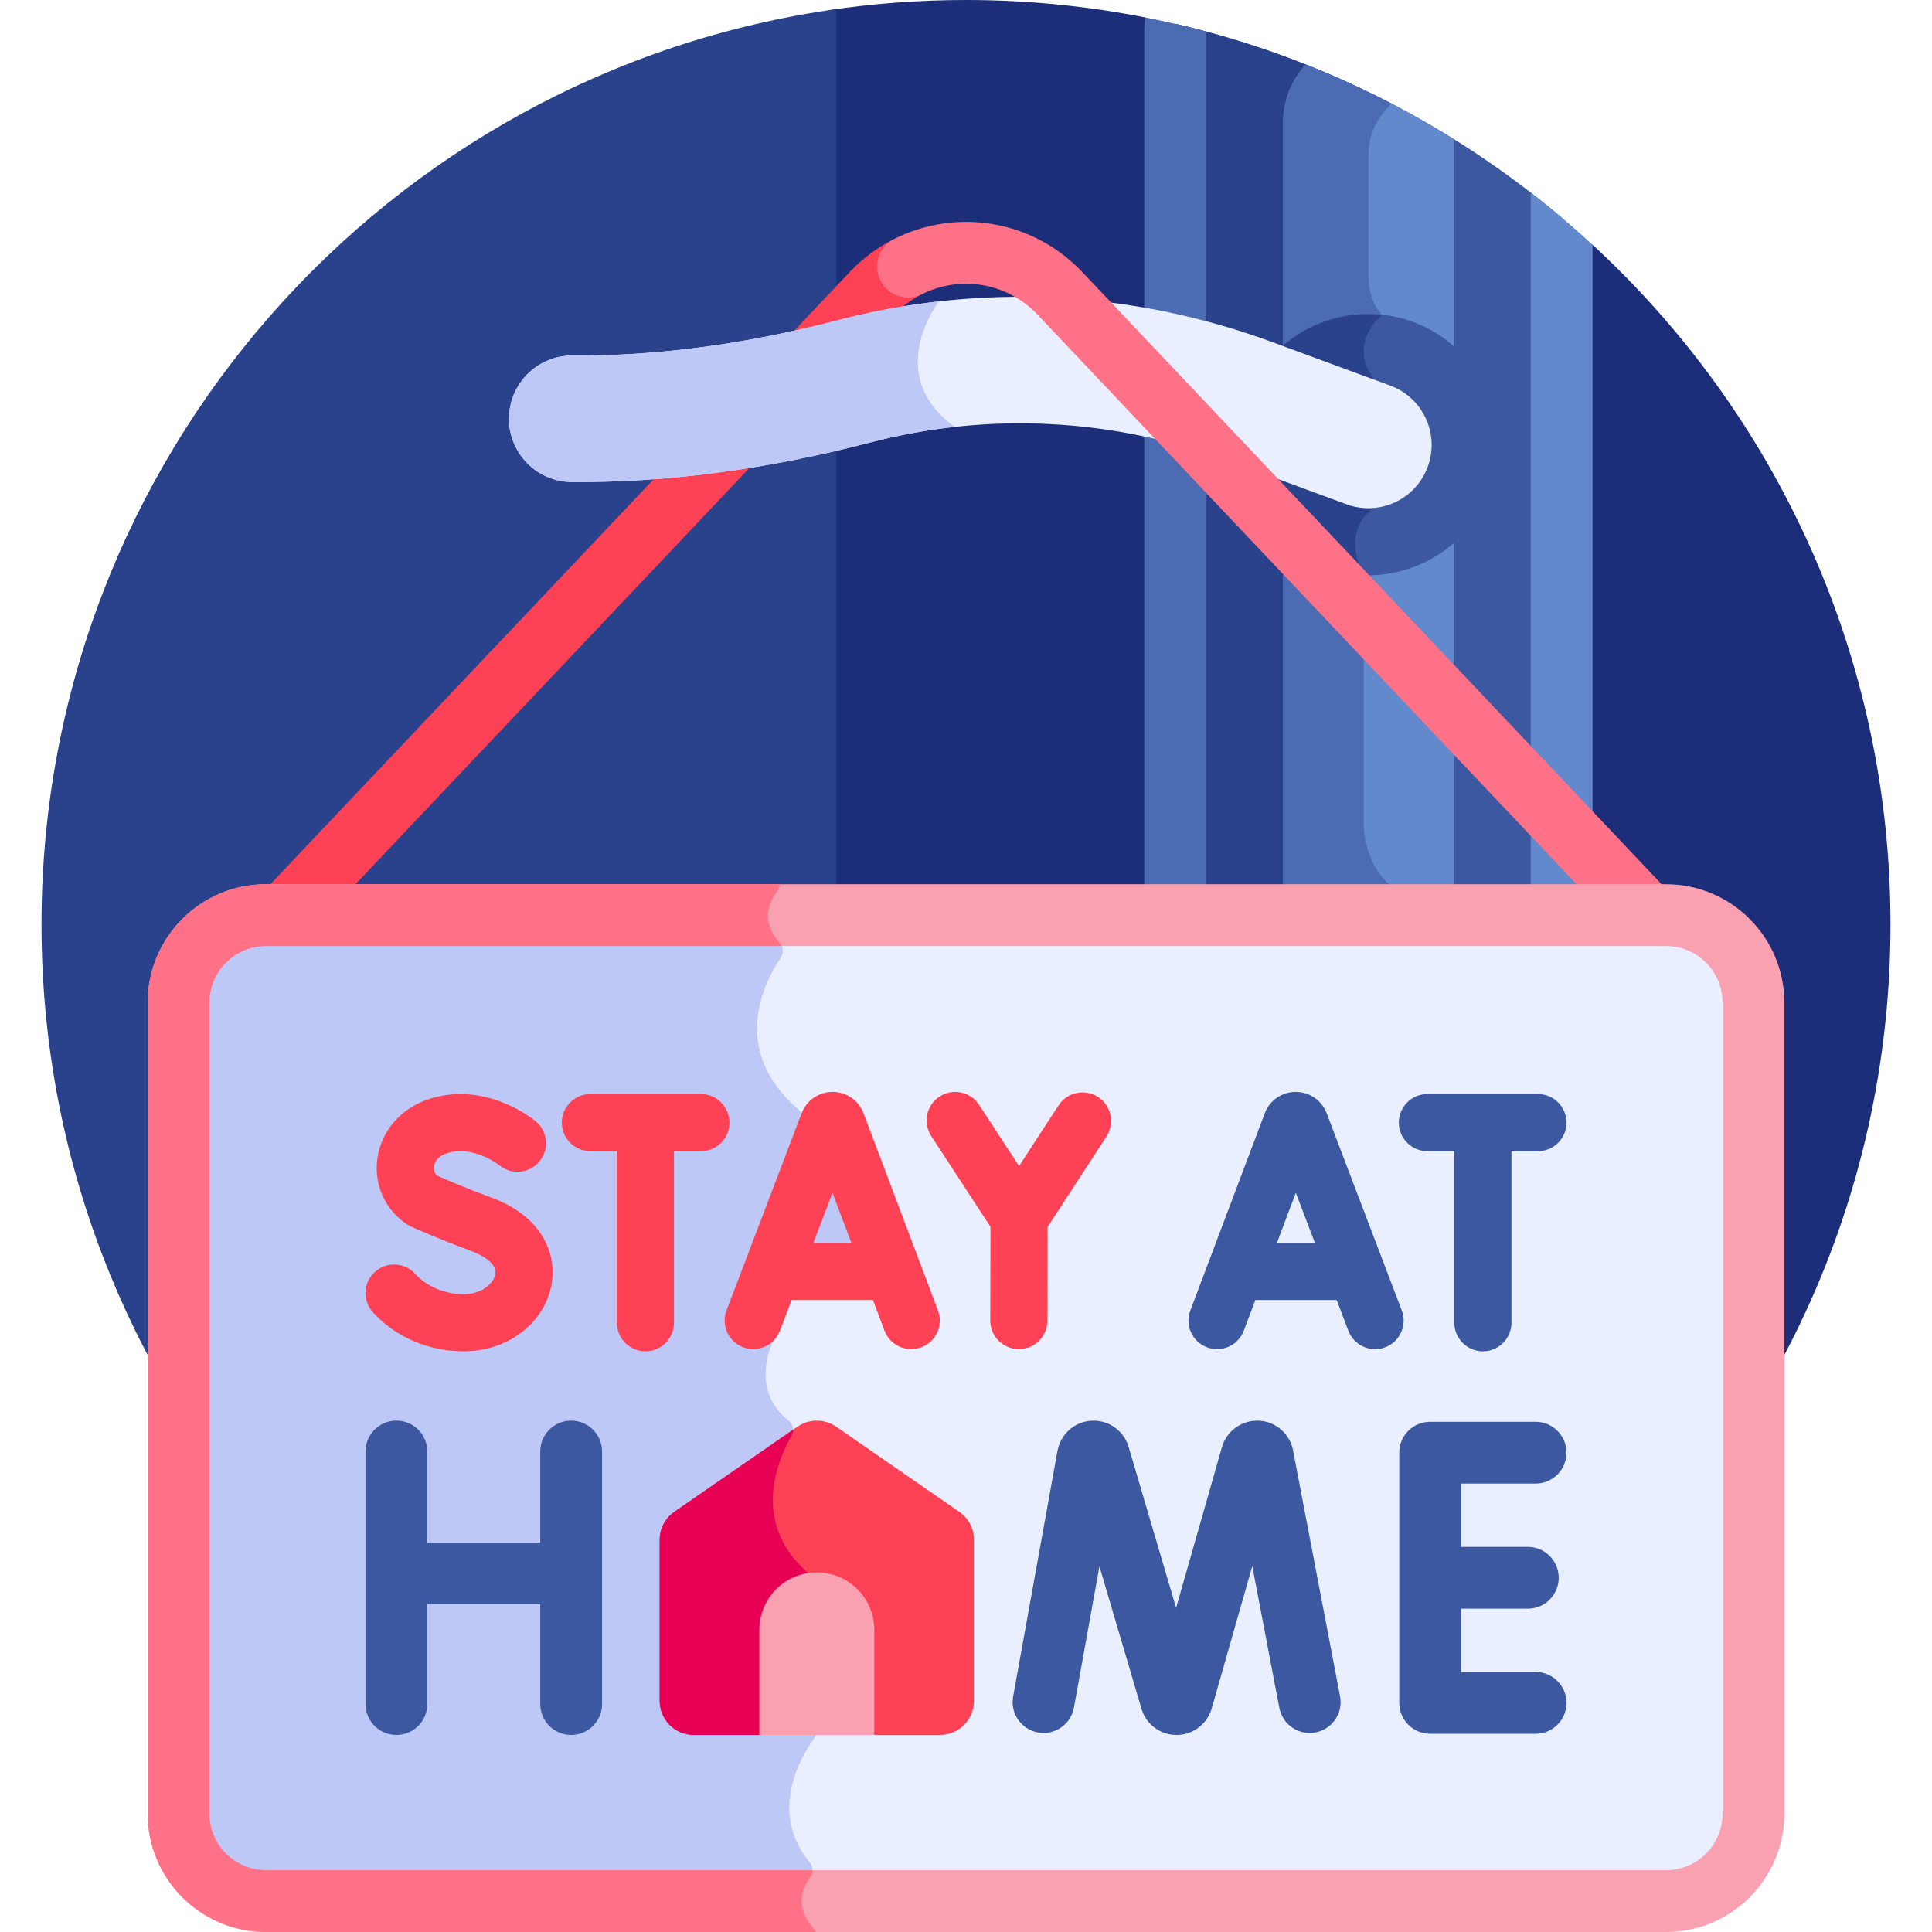 <svg id="Layer_1" enable-background="new 0 0 512 512" height="350" viewBox="0 0 512 512" width="350" xmlns="http://www.w3.org/2000/svg"><g><path d="m422.04 64.863-118.553-60.247c-15.365-3.018-31.238-4.616-47.487-4.616-12.355 0-24.493.924-36.357 2.69v484.625c11.864 1.765 24.002 2.689 36.357 2.689 135.311 0 245.002-109.691 245.002-245.002 0-71.242-30.418-135.371-78.962-180.139z" fill="#1c2e7a"/><path d="m221.643 487.594v-485.184c-119.042 16.708-210.645 118.944-210.645 242.592s91.603 225.884 210.645 242.592z" fill="#2a428c"/><path d="m311.532 6.323c-.067.676-.104 1.359-.104 2.052v236.63h102.423v-187.361c-29.097-24.54-63.978-42.436-102.319-51.321z" fill="#3c58a0"/><path d="m362.639 41c0-6.052 2.944-10.482 6.142-13.515-17.906-9.308-37.094-16.492-57.25-21.163-.067.676-.104 1.359-.104 2.052v236.63h63.189l4.05-6.172c-17.167-2-17.263-20-17.263-20v-66.296c-7.096-14.588 4.881-19.162 4.881-19.162v-30.374c-10.982-10.982 0-19.537 0-19.537-3.938-3.938-3.646-10.713-3.646-10.713s.001-18.5.001-31.75z" fill="#2a428c"/><path d="m346.072 17.091c-3.732 4.028-6.016 9.416-6.016 15.34v62.124c5.848-5.654 13.806-9.139 22.583-9.139s16.735 3.485 22.583 9.139v-57.724c-12.361-7.69-25.449-14.321-39.15-19.74z" fill="#6289cc"/><path d="m362.639 41c0-6.056 2.949-10.488 6.15-13.521-7.363-3.83-14.937-7.311-22.717-10.388-3.732 4.028-6.016 9.416-6.016 15.34v62.124c5.848-5.654 13.806-9.139 22.583-9.139.567 0 1.13.016 1.69.045 1.039-1.28 1.956-1.997 1.956-1.997-3.938-3.938-3.646-10.713-3.646-10.713s0-18.501 0-31.751z" fill="#4b6bb2"/><path d="m385.222 245.005v-103.723c-5.848 5.654-13.806 9.139-22.583 9.139s-16.735-3.485-22.583-9.139v103.723z" fill="#6289cc"/><path d="m361.404 218.833v-66.296c-.37-.762-.678-1.49-.949-2.198-7.908-.526-15.04-3.877-20.399-9.057v103.723h34.56l4.05-6.172c-17.166-2-17.262-20-17.262-20z" fill="#4b6bb2"/><path d="m319.616 8.375c0-.005.001-.01.001-.015-5.308-1.424-10.686-2.675-16.13-3.744-.16 1.233-.248 2.486-.248 3.759v228.143h16.377z" fill="#4b6bb2"/><path d="m405.662 51.03v185.488h16.377v-171.655c-5.251-4.844-10.715-9.459-16.377-13.833z" fill="#6289cc"/><g><path d="m162.27 150.491c-3.285-3.108-3.427-8.291-.319-11.576l63.553-67.158c.028-.029.055-.059.084-.087 3.326-3.411 7.154-6.215 11.379-8.333 4.043-2.029 8.963-.392 10.99 3.651s.392 8.963-3.651 10.99c-2.572 1.29-4.911 3-6.95 5.083l-63.509 67.111c-3.113 3.289-8.297 3.424-11.577.319z" fill="#ff4155"/></g><ellipse cx="362.636" cy="117.915" fill="#3c58a0" rx="34.645" ry="34.645" transform="matrix(.605 -.796 .796 .605 49.233 335.142)"/><path d="m366.285 83.463c-19.027-2.015-36.086 11.776-38.101 30.803-2.015 19.028 11.776 36.086 30.804 38.101.809.086 1.612.132 2.412.162-7.088-14.581 4.885-19.154 4.885-19.154v-30.375c-10.983-10.982 0-19.537 0-19.537z" fill="#2a428c"/><g><path d="m149.866 127.652c-8.471-.897-15.04-8.096-14.975-16.793.07-9.257 7.631-16.704 16.888-16.634 22.161.167 45.835-2.991 70.363-9.387 38.031-9.915 77.88-7.875 115.239 5.901l31.055 11.451c8.686 3.203 13.13 12.84 9.927 21.525-3.203 8.684-12.836 13.127-21.525 9.927l-31.055-11.451c-30.902-11.396-63.816-13.093-95.185-4.916-27.37 7.136-53.974 10.659-79.073 10.47-.559-.004-1.112-.035-1.659-.093z" fill="#e9efff"/></g><g><path d="m441.52 255.677c-2.172 0-4.339-.858-5.949-2.56l-160.926-170.056c-7.972-8.144-20.157-10.187-30.34-5.084-4.043 2.028-8.963.392-10.99-3.651s-.392-8.963 3.651-10.99c16.603-8.325 36.474-4.976 49.446 8.333.028.029.056.057.084.087l160.97 170.102c3.109 3.285 2.966 8.468-.319 11.576-1.583 1.5-3.607 2.243-5.627 2.243z" fill="#ff7186"/></g><g><path d="m70.48 255.677c-2.02 0-4.044-.743-5.627-2.241-3.284-3.108-3.427-8.291-.319-11.576l97.417-102.945c3.108-3.285 8.29-3.428 11.577-.319 3.285 3.109 3.427 8.292.319 11.576l-97.418 102.945c-1.61 1.701-3.778 2.56-5.949 2.56z" fill="#ff4155"/></g><path d="m441.519 242.522h-371.038c-12.739 0-23.161 10.423-23.161 23.161v214.967c0 12.739 10.422 23.161 23.161 23.161h371.038c12.739 0 23.161-10.422 23.161-23.161v-214.967c0-12.738-10.422-23.161-23.161-23.161z" fill="#e9efff"/><path d="m70.481 242.522c-12.739 0-23.161 10.423-23.161 23.161v214.967c0 12.739 10.423 23.161 23.161 23.161h141.983c-.018-2.662 1.165-4.856 2.253-6.299.879-1.166.833-2.789-.1-3.912-11.553-13.908-1.502-29.341 1.216-33.011.409-.553.631-1.218.631-1.906v-38.325c0-.978-.421-1.922-1.182-2.536-16.82-13.573-9.205-30.926-5.525-37.273.806-1.39.421-3.13-.835-4.131-9.388-7.481-5.352-18.199-4.031-21.066.233-.505.332-1.056.285-1.611l-.714-8.477c-.124-1.474.781-2.841 2.187-3.302l22.669-7.437c1.712-.562 2.62-2.427 2.007-4.121l-5.146-14.22c-.276-.761-.83-1.39-1.552-1.758l-10.364-5.288c-1.069-.546-1.742-1.644-1.742-2.845v-10.043c0-.911-.412-1.765-1.1-2.363-18.273-15.882-8.703-33.919-4.536-40.051.827-1.216.763-2.852-.226-3.941-2.38-2.62-3.164-5.133-3.109-7.375h-133.069z" fill="#bec8f7"/><g fill="#ff4155"><path d="m228.834 295.006c-.026-.069-.053-.138-.082-.206-1.358-3.303-4.542-5.436-8.113-5.436-.002 0-.005 0-.007 0-3.574.003-6.758 2.142-8.112 5.45-.024.057-.046.115-.068.173l-19.914 52.287c-1.488 3.906.473 8.28 4.38 9.769 3.908 1.489 8.282-.472 9.769-4.381l3.103-8.146h21.545l3.066 8.125c1.482 3.924 5.857 5.882 9.756 4.409 3.912-1.476 5.886-5.843 4.41-9.756zm-13.277 34.37 5.056-13.274 5.009 13.274z"/><path d="m130.143 317.341c-6.353-2.344-12.28-4.893-14.264-5.76-.941-.821-.956-1.902-.868-2.51.108-.757.673-2.613 3.558-3.482 6.976-2.099 13.535 3.048 13.731 3.204 3.2 2.648 7.942 2.222 10.62-.962 2.69-3.201 2.277-7.977-.924-10.667-.516-.435-12.825-10.582-27.793-6.073-7.676 2.313-13.109 8.378-14.178 15.829-1.007 7.014 2.035 13.76 7.937 17.608.334.218.685.409 1.05.572.308.137 7.639 3.401 15.893 6.445 1.641.605 6.947 2.839 6.352 6.172-.451 2.527-3.767 5.255-8.338 5.255-5.01 0-9.822-2.009-12.872-5.375-2.807-3.098-7.594-3.333-10.693-.526-3.098 2.807-3.334 7.595-.526 10.693 5.959 6.577 14.74 10.349 24.091 10.349 11.633 0 21.408-7.458 23.243-17.734 1.386-7.77-2.094-17.902-16.019-23.038z"/><path d="m290.997 290.725c-3.504-2.283-8.193-1.29-10.475 2.214l-10.466 16.078-10.592-16.222c-2.286-3.501-6.979-4.482-10.477-2.2-3.501 2.286-4.486 6.977-2.2 10.478l15.703 24.05-.06 24.827c-.01 4.182 3.371 7.579 7.552 7.589h.019c4.172 0 7.56-3.377 7.57-7.552l.061-24.853 15.581-23.935c2.279-3.504 1.287-8.193-2.216-10.474z"/><path d="m185.746 289.938h-29.289c-4.181 0-7.57 3.389-7.57 7.57s3.389 7.57 7.57 7.57h7.014v45.464c0 4.181 3.389 7.57 7.57 7.57s7.57-3.389 7.57-7.57v-45.464h7.133c4.181 0 7.57-3.389 7.57-7.57.002-4.181-3.387-7.57-7.568-7.57z"/></g><g fill="#3c58a0"><path d="m315.453 347.296c-1.476 3.912.498 8.28 4.41 9.756 3.899 1.472 8.274-.485 9.756-4.409l3.066-8.125h21.545l3.103 8.146c1.487 3.909 5.861 5.87 9.769 4.381 3.907-1.488 5.868-5.862 4.38-9.769l-19.914-52.287c-.022-.058-.045-.116-.069-.173-1.353-3.308-4.538-5.447-8.112-5.45-.002 0-.005 0-.007 0-3.571 0-6.754 2.133-8.113 5.436-.029.068-.056.137-.082.206zm22.946-17.92 5.009-13.274 5.056 13.274z"/><path d="m378.275 289.938h29.289c4.181 0 7.57 3.389 7.57 7.57s-3.389 7.57-7.57 7.57h-7.014v45.464c0 4.181-3.389 7.57-7.57 7.57s-7.57-3.389-7.57-7.57v-45.464h-7.133c-4.181 0-7.57-3.389-7.57-7.57-.003-4.181 3.387-7.57 7.568-7.57z"/></g><g fill="#3c58a0"><path d="m342.65 384.244c-.879-4.312-4.563-7.498-8.957-7.746-4.388-.226-8.413 2.504-9.773 6.69-.031.095-.06.189-.087.285l-12.152 42.63-12.602-42.713c-.028-.097-.059-.194-.091-.289-1.401-4.175-5.443-6.888-9.844-6.591-4.394.294-8.044 3.52-8.895 7.938l-11.761 65.164c-.803 4.45 2.154 8.71 6.604 9.513 4.45.801 8.71-2.153 9.513-6.604l6.754-37.422 11.146 37.777c.029.098.059.194.092.291 1.33 3.96 5.02 6.611 9.194 6.611h.052c4.195-.022 7.882-2.718 9.175-6.708.03-.094.059-.187.086-.281l10.76-37.745 7.178 37.56c.849 4.442 5.142 7.363 9.58 6.505 4.443-.849 7.355-5.138 6.506-9.58z"/><path d="m151.362 376.482c-4.522 0-8.189 3.666-8.189 8.189v24.122h-29.93v-24.122c0-4.523-3.666-8.189-8.189-8.189-4.522 0-8.189 3.666-8.189 8.189v66.917c0 4.523 3.666 8.189 8.189 8.189 4.522 0 8.189-3.666 8.189-8.189v-26.418h29.93v26.417c0 4.523 3.666 8.189 8.189 8.189 4.522 0 8.189-3.666 8.189-8.189v-66.917c-.001-4.522-3.667-8.188-8.189-8.188z"/><path d="m406.945 443.093h-19.75v-16.775h17.69c4.522 0 8.189-3.666 8.189-8.189s-3.666-8.189-8.189-8.189h-17.69v-16.775h19.75c4.522 0 8.189-3.666 8.189-8.189s-3.666-8.189-8.189-8.189h-27.939c-4.522 0-8.189 3.666-8.189 8.189v66.305c0 4.523 3.666 8.189 8.189 8.189h27.939c4.522 0 8.189-3.666 8.189-8.189s-3.666-8.188-8.189-8.188z"/></g><path d="m254.221 400.646-32.63-22.561c-3.085-2.133-7.17-2.133-10.255 0l-32.629 22.56c-2.435 1.684-3.889 4.456-3.889 7.416v42.698c0 4.979 4.037 9.016 9.016 9.016h19.443v-27.849c0-7.271 5.915-13.186 13.187-13.186 7.271 0 13.186 5.915 13.186 13.186v27.849h19.443c4.979 0 9.016-4.037 9.016-9.016v-42.698c.001-2.96-1.453-5.732-3.888-7.415z" fill="#ff4155"/><path d="m215.282 417.823c-16.82-13.573-9.205-30.926-5.525-37.273.304-.524.438-1.099.42-1.664l-31.47 21.759c-2.435 1.684-3.888 4.456-3.888 7.416v42.698c0 4.98 4.037 9.016 9.016 9.016h19.443v-27.849c0-7.129 5.689-12.94 12.765-13.165-.195-.353-.44-.679-.761-.938z" fill="#e80054"/><path d="m216.464 416.702c-8.409 0-15.225 6.816-15.225 15.225v27.849h30.451v-27.849c-.001-8.409-6.817-15.225-15.226-15.225z" fill="#f9a0b1"/><g><path d="m441.519 512h-371.038c-17.286 0-31.35-14.064-31.35-31.35v-214.967c0-17.286 14.064-31.349 31.35-31.349h371.038c17.286 0 31.35 14.064 31.35 31.349v214.967c0 17.286-14.064 31.35-31.35 31.35zm-371.038-261.289c-8.256 0-14.973 6.716-14.973 14.972v214.967c0 8.256 6.717 14.973 14.973 14.973h371.038c8.256 0 14.973-6.717 14.973-14.973v-214.967c0-8.256-6.717-14.972-14.973-14.972z" fill="#f9a0b1"/></g><path d="m215.342 495.623h-144.861c-8.256 0-14.973-6.717-14.973-14.973v-214.967c0-8.256 6.717-14.972 14.973-14.972h136.701c-.129-.291-.299-.568-.523-.814-5.135-5.653-2.894-10.825-.647-13.791.406-.536.603-1.154.628-1.772h-136.159c-17.286 0-31.35 14.064-31.35 31.349v214.967c0 17.287 14.064 31.35 31.35 31.35h145.714c-.13-.3-.297-.585-.517-.833-5.265-5.918-2.943-11.027-.961-13.655.422-.559.625-1.225.625-1.889z" fill="#ff7186"/><path d="m248.824 79.876c-8.956 1.016-17.868 2.664-26.683 4.962-24.528 6.395-48.201 9.554-70.363 9.387-9.256-.07-16.818 7.377-16.888 16.634-.065 8.697 6.504 15.896 14.975 16.793.546.058 1.1.09 1.659.093 25.099.189 51.702-3.334 79.073-10.47 7.402-1.93 14.891-3.302 22.418-4.135-19.171-13.906-4.279-33.15-4.191-33.264z" fill="#bec8f7"/></g></svg>